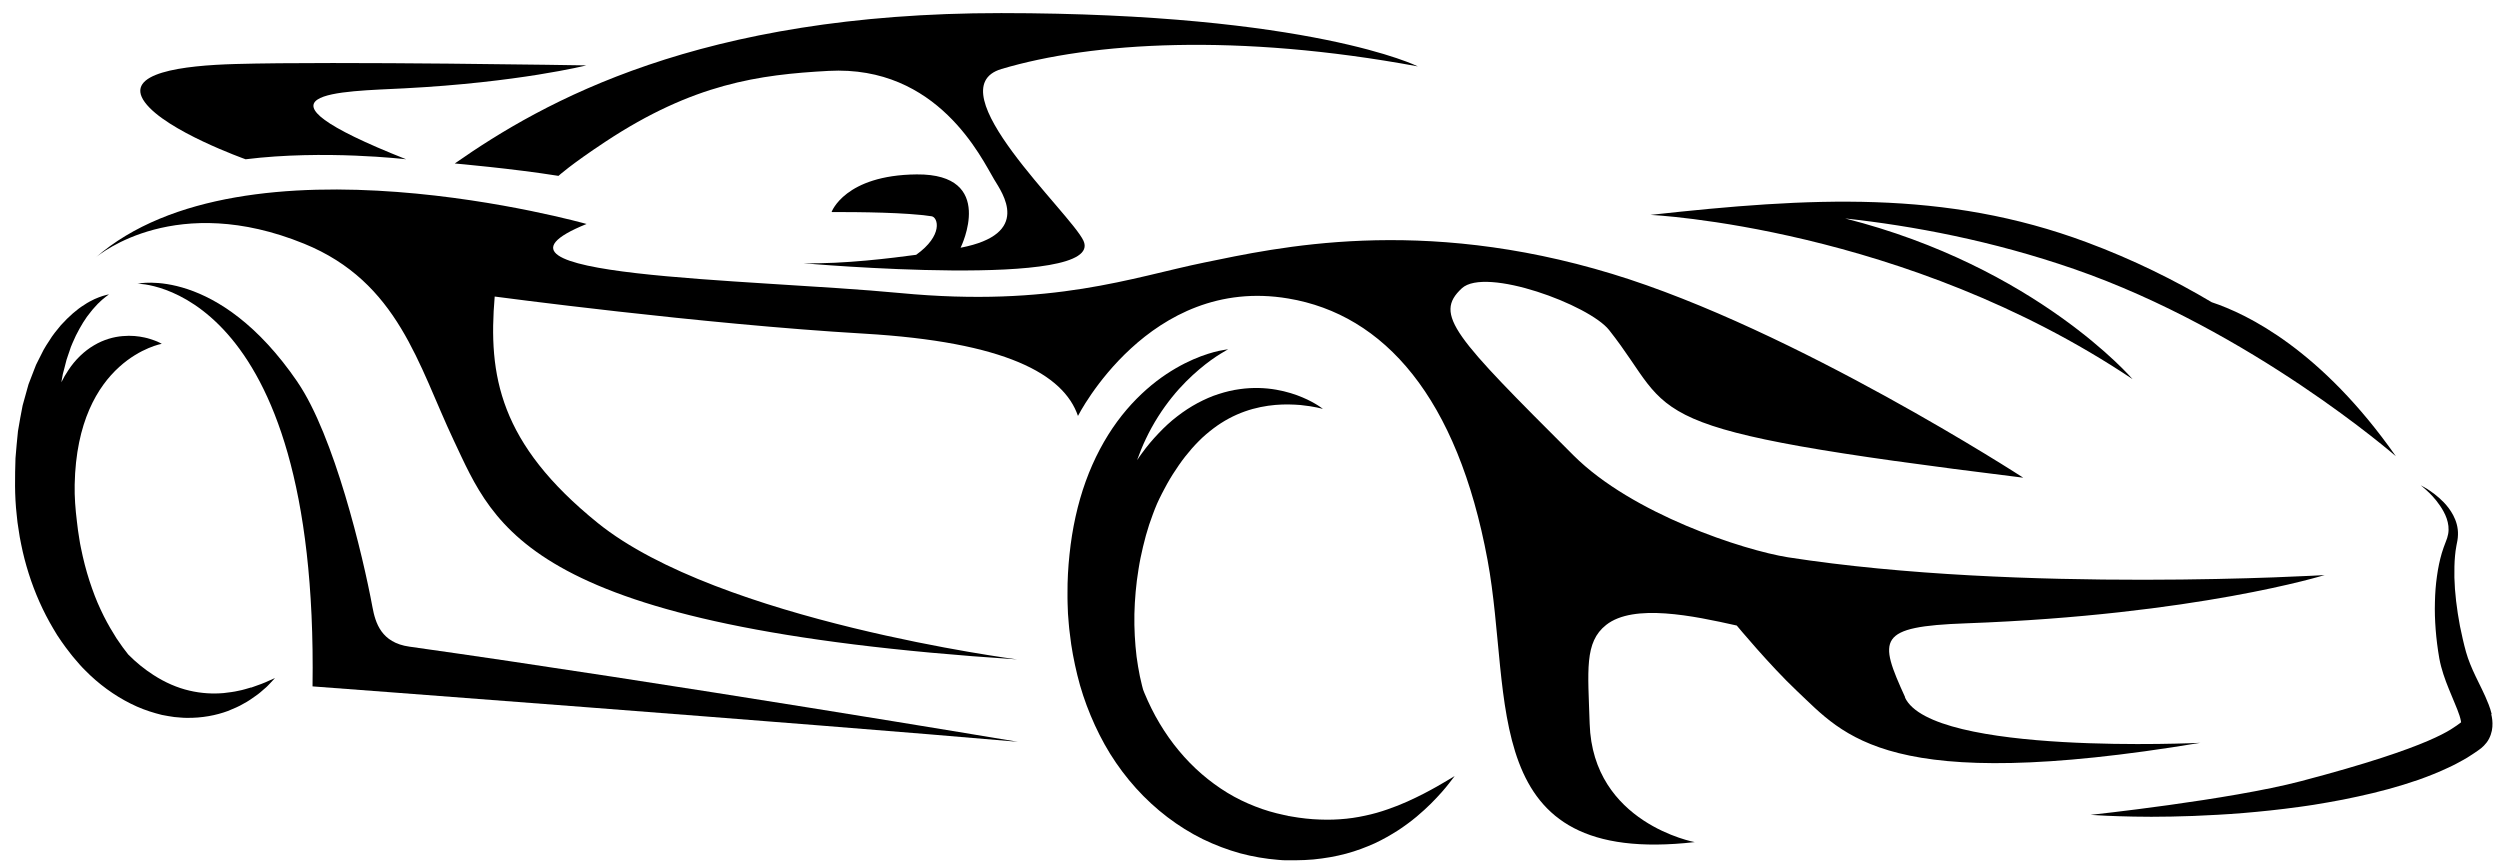 <svg width="139" height="48" viewBox="0 0 139 48" fill="none" xmlns="http://www.w3.org/2000/svg">
<path d="M79.16 44.127C78.609 44.408 77.935 44.734 77.15 45C76.757 45.138 76.338 45.26 75.894 45.352C75.451 45.449 74.986 45.52 74.496 45.551C74.012 45.587 73.507 45.581 72.986 45.546C72.726 45.525 72.461 45.5 72.19 45.459C72.058 45.439 71.92 45.413 71.782 45.393L71.67 45.372H71.639C71.639 45.372 71.654 45.372 71.639 45.367H71.629L71.578 45.352L71.379 45.311C70.848 45.199 70.313 45.046 69.787 44.837C69.261 44.632 68.741 44.382 68.246 44.081C67.251 43.474 66.328 42.683 65.547 41.739C65.154 41.27 64.797 40.76 64.476 40.224C64.154 39.688 63.874 39.117 63.629 38.53C63.603 38.469 63.583 38.408 63.557 38.346C63.537 38.27 63.516 38.193 63.496 38.117C63.409 37.78 63.338 37.428 63.277 37.061C63.215 36.698 63.164 36.321 63.134 35.933C63.103 35.545 63.078 35.153 63.072 34.749C63.057 33.943 63.108 33.112 63.21 32.275C63.236 32.066 63.266 31.856 63.302 31.647C63.333 31.438 63.373 31.229 63.414 31.02C63.496 30.601 63.603 30.188 63.71 29.78C63.822 29.372 63.955 28.968 64.103 28.581C64.175 28.387 64.251 28.193 64.333 28.004C64.374 27.912 64.419 27.815 64.46 27.729C64.481 27.683 64.496 27.647 64.527 27.596L64.603 27.443L64.746 27.172C64.792 27.081 64.848 26.989 64.894 26.897C64.996 26.718 65.098 26.54 65.21 26.366C65.43 26.024 65.654 25.693 65.894 25.387C66.134 25.081 66.384 24.795 66.649 24.53C66.909 24.264 67.185 24.035 67.466 23.82C68.027 23.397 68.619 23.086 69.21 22.877C69.802 22.667 70.384 22.56 70.909 22.514C71.44 22.468 71.915 22.489 72.308 22.519C72.7 22.56 73.012 22.611 73.226 22.657C73.44 22.703 73.552 22.734 73.552 22.734C73.552 22.734 73.461 22.657 73.277 22.54C73.088 22.422 72.808 22.259 72.42 22.096C72.037 21.933 71.542 21.769 70.956 21.667C70.369 21.565 69.675 21.529 68.92 21.637C68.542 21.688 68.154 21.779 67.761 21.907C67.364 22.029 66.971 22.208 66.583 22.412C66.195 22.621 65.812 22.871 65.45 23.152C65.083 23.433 64.741 23.749 64.414 24.096C64.088 24.438 63.777 24.805 63.496 25.193C63.399 25.32 63.312 25.453 63.221 25.586C63.368 25.178 63.527 24.785 63.705 24.412C64.129 23.514 64.639 22.739 65.159 22.091C65.68 21.443 66.21 20.933 66.68 20.535C67.149 20.137 67.552 19.861 67.838 19.683C68.124 19.504 68.287 19.422 68.287 19.422C68.287 19.422 68.103 19.438 67.767 19.509C67.43 19.585 66.94 19.723 66.343 19.983C65.746 20.244 65.037 20.631 64.302 21.193C63.567 21.759 62.802 22.504 62.113 23.443C61.425 24.382 60.822 25.504 60.368 26.759C59.914 28.014 59.613 29.392 59.465 30.821C59.389 31.535 59.348 32.265 59.353 32.989V33.249C59.353 33.341 59.353 33.438 59.358 33.535C59.363 33.729 59.373 33.923 59.379 34.117C59.389 34.306 59.404 34.494 59.424 34.683L59.45 34.969L59.486 35.255C59.567 36.015 59.715 36.775 59.899 37.535C60.083 38.295 60.333 39.045 60.639 39.78C60.945 40.515 61.302 41.229 61.725 41.913C62.149 42.592 62.629 43.234 63.164 43.826C64.231 45.01 65.506 45.979 66.869 46.653C67.552 46.985 68.256 47.25 68.955 47.444C69.659 47.633 70.364 47.75 71.052 47.806C71.139 47.811 71.226 47.816 71.308 47.826H71.369L71.415 47.831H71.445H71.558C71.726 47.831 71.889 47.831 72.052 47.831C72.379 47.831 72.706 47.811 73.022 47.786C73.66 47.724 74.272 47.617 74.843 47.464C75.415 47.311 75.945 47.107 76.425 46.893C76.91 46.668 77.338 46.418 77.731 46.168C78.119 45.913 78.466 45.653 78.767 45.403C79.068 45.148 79.333 44.908 79.563 44.678C80.022 44.219 80.349 43.837 80.558 43.566C80.665 43.433 80.742 43.326 80.798 43.255C80.849 43.183 80.879 43.148 80.879 43.148C80.879 43.148 80.721 43.239 80.43 43.418C80.139 43.592 79.711 43.842 79.16 44.127Z" fill="black"/>
<path d="M16.546 21.244C12.112 14.764 7.647 15.774 7.647 15.774C7.647 15.774 17.704 15.718 17.377 38.163C17.377 38.163 45.037 40.234 56.593 41.244C56.593 41.244 37.047 37.964 22.76 35.953C21.194 35.734 20.872 34.627 20.709 33.759C20.174 30.861 18.576 24.218 16.546 21.249V21.244Z" fill="black"/>
<path d="M31.051 9.779C31.051 9.779 31.704 9.172 33.658 7.881C38.551 4.646 42.204 4.151 46.062 3.942C52.154 3.61 54.582 8.82 55.276 9.978C55.735 10.743 57.389 13.009 53.409 13.774C53.434 13.723 55.419 9.662 50.97 9.697C46.965 9.733 46.235 11.789 46.235 11.789C47.842 11.789 50.373 11.81 51.796 12.024C52.159 12.08 52.45 13.09 50.939 14.167C49.602 14.345 46.944 14.687 44.658 14.636C44.658 14.636 61.496 16.121 60.241 13.386C59.531 11.85 51.955 4.947 55.684 3.835C60.73 2.335 68.797 1.835 78.833 3.692C78.843 3.692 72.925 0.738 55.669 0.728C38.893 0.722 30.214 5.646 25.285 9.09C25.285 9.09 28.505 9.371 31.056 9.779H31.051Z" fill="black"/>
<path d="M105.927 38.77C104.442 35.515 104.345 34.836 109.31 34.657C122.111 34.193 129.249 31.974 129.249 31.974C129.249 31.974 112.361 32.999 99.401 30.984C96.957 30.591 90.758 28.586 87.487 25.32C80.865 18.703 79.691 17.499 81.278 16.029C82.589 14.82 88.36 16.948 89.467 18.351C93.35 23.259 90.39 23.831 112.493 26.56C112.493 26.56 99.799 18.32 89.635 15.228C78.91 11.963 70.951 13.779 66.966 14.595C62.986 15.407 58.527 17.101 50.057 16.294C41.587 15.488 25.245 15.437 32.613 12.453C32.613 12.453 13.622 7.08 5.311 14.325C5.591 14.09 9.826 10.667 16.908 13.55C22.153 15.682 23.255 20.31 25.225 24.479C27.531 29.351 29.286 34.887 56.552 36.663C56.552 36.663 39.98 34.52 33.24 29.081C27.755 24.652 27.133 20.871 27.505 16.488C27.505 16.488 39.001 18.024 48.032 18.55C55.899 19.009 59.139 20.8 59.935 23.126C59.935 23.126 63.895 15.294 71.624 16.596C76.961 17.488 81.033 22.101 82.707 31.132C84.14 38.852 82.079 48.204 94.227 46.821C94.227 46.821 88.554 45.785 88.385 40.234C88.293 37.285 88.079 35.709 89.304 34.744C90.834 33.54 94.151 34.239 96.564 34.78C96.564 34.78 98.406 36.999 99.906 38.413C102.549 40.898 104.901 44.199 122.336 41.301C122.336 41.301 107.401 42.025 105.911 38.77H105.927Z" fill="black"/>
<path d="M138.535 39.698C138.489 39.505 138.433 39.336 138.372 39.178C138.132 38.561 137.872 38.086 137.648 37.612C137.423 37.142 137.234 36.688 137.112 36.254C136.979 35.78 136.872 35.285 136.775 34.816C136.596 33.867 136.484 32.948 136.464 32.106C136.459 31.688 136.464 31.28 136.5 30.902C136.52 30.718 136.535 30.545 136.576 30.346C136.591 30.249 136.607 30.167 136.632 30.055C136.647 29.948 136.663 29.846 136.663 29.739C136.678 29.32 136.556 28.948 136.403 28.657C136.249 28.361 136.061 28.127 135.882 27.938C135.515 27.56 135.183 27.336 134.954 27.188C134.724 27.045 134.591 26.984 134.591 26.984C134.591 26.984 134.709 27.07 134.908 27.254C135.107 27.433 135.392 27.713 135.668 28.121C135.806 28.326 135.943 28.56 136.035 28.826C136.127 29.096 136.173 29.392 136.117 29.693C136.091 29.841 136.045 29.979 135.969 30.167C135.897 30.336 135.831 30.545 135.765 30.749C135.647 31.152 135.556 31.586 135.494 32.045C135.428 32.504 135.392 32.979 135.382 33.474C135.367 33.969 135.382 34.479 135.423 35.004C135.464 35.53 135.53 36.06 135.627 36.617C135.739 37.214 135.938 37.77 136.153 38.3C136.26 38.566 136.367 38.826 136.474 39.076C136.581 39.326 136.678 39.571 136.75 39.79C136.785 39.897 136.811 40.005 136.826 40.086C136.831 40.117 136.836 40.142 136.836 40.168H136.826L136.739 40.234C136.341 40.499 135.372 41.479 127.933 43.433C123.948 44.479 116.233 45.306 116.233 45.306C116.233 45.306 116.376 45.316 116.647 45.331C116.912 45.342 117.31 45.372 117.81 45.382C118.31 45.398 118.917 45.413 119.616 45.413C120.31 45.413 121.101 45.398 121.958 45.367C122.815 45.331 123.744 45.285 124.729 45.204C125.708 45.122 126.744 45.015 127.815 44.867C128.081 44.826 128.351 44.796 128.622 44.75C128.892 44.704 129.168 44.658 129.438 44.612C129.989 44.515 130.54 44.413 131.101 44.285C132.219 44.045 133.346 43.745 134.469 43.357C135.025 43.158 135.586 42.938 136.132 42.678C136.27 42.617 136.408 42.545 136.54 42.479C136.673 42.408 136.811 42.336 136.943 42.26C137.076 42.183 137.214 42.107 137.341 42.02C137.469 41.943 137.627 41.831 137.739 41.755L137.826 41.693L137.867 41.663L137.908 41.632L137.949 41.602C138.056 41.515 138.163 41.408 138.26 41.28C138.454 41.025 138.561 40.683 138.576 40.413C138.597 40.132 138.561 39.908 138.515 39.714L138.535 39.698ZM136.852 40.234C136.852 40.234 136.852 40.229 136.852 40.209C136.852 40.224 136.852 40.229 136.852 40.234Z" fill="black"/>
<path d="M13.652 8.856C18.025 8.315 22.581 8.856 22.581 8.856C13.06 5.08 18.989 5.095 22.479 4.912C28.821 4.585 32.602 3.636 32.602 3.636C32.602 3.636 18.668 3.401 13.086 3.559C10.167 3.641 6.846 4.044 8.055 5.687C9.229 7.284 13.657 8.856 13.657 8.856H13.652Z" fill="black"/>
<path d="M91.753 11.947C91.753 11.947 105.912 12.6 118.57 21.08C118.57 21.08 113.218 14.835 102.59 12.146C106.34 12.555 110.754 13.376 115.32 14.958C125.183 18.371 133.209 25.366 133.209 25.366C129.066 19.458 124.958 17.463 122.974 16.805C120.948 15.601 118.621 14.437 116.014 13.468C108.136 10.534 100.656 10.973 91.773 11.947C91.824 11.942 91.763 11.947 91.763 11.947H91.753Z" fill="black"/>
<path d="M13.954 38.224C13.739 38.285 13.51 38.362 13.255 38.408C13.005 38.469 12.724 38.499 12.433 38.535C11.846 38.586 11.198 38.556 10.53 38.398C9.862 38.244 9.178 37.949 8.525 37.525C8.04 37.214 7.566 36.831 7.127 36.387C6.933 36.147 6.714 35.846 6.479 35.494C6.249 35.132 6.004 34.719 5.77 34.255C5.652 34.02 5.54 33.775 5.428 33.52C5.321 33.265 5.213 32.994 5.117 32.714C4.918 32.157 4.744 31.561 4.601 30.933C4.565 30.78 4.53 30.617 4.499 30.458C4.463 30.3 4.438 30.137 4.412 29.974C4.356 29.647 4.31 29.316 4.275 28.984C4.193 28.315 4.137 27.627 4.152 26.943C4.29 19.948 8.994 19.116 8.994 19.116C8.994 19.116 8.805 19.004 8.581 18.927C8.433 18.876 8.254 18.81 8.03 18.764C7.703 18.693 7.295 18.642 6.81 18.688C6.331 18.728 5.77 18.876 5.229 19.198C4.688 19.514 4.178 19.999 3.795 20.591C3.652 20.8 3.525 21.024 3.412 21.254C3.423 21.193 3.433 21.131 3.443 21.07C3.458 20.978 3.474 20.881 3.494 20.795C3.52 20.708 3.54 20.616 3.565 20.529C3.611 20.351 3.652 20.177 3.698 20.009C3.749 19.841 3.81 19.688 3.861 19.529C3.953 19.208 4.101 18.932 4.219 18.657C4.484 18.131 4.759 17.677 5.045 17.34C5.178 17.162 5.321 17.029 5.433 16.897C5.494 16.835 5.555 16.784 5.606 16.733C5.662 16.682 5.708 16.636 5.759 16.601C5.805 16.56 5.846 16.529 5.882 16.499C5.918 16.473 5.953 16.448 5.979 16.427C6.03 16.392 6.06 16.371 6.06 16.371C6.06 16.371 6.03 16.371 5.963 16.386C5.933 16.392 5.892 16.402 5.846 16.417C5.8 16.427 5.749 16.442 5.688 16.463C5.566 16.499 5.423 16.56 5.254 16.631C5.091 16.713 4.892 16.805 4.698 16.942C4.285 17.193 3.841 17.58 3.382 18.085C3.167 18.346 2.928 18.626 2.734 18.953C2.632 19.111 2.519 19.274 2.423 19.453C2.331 19.631 2.239 19.815 2.147 19.999C2.101 20.096 2.05 20.188 2.004 20.285C1.963 20.381 1.928 20.483 1.887 20.585C1.81 20.79 1.729 20.994 1.647 21.208L1.586 21.366L1.54 21.529C1.509 21.637 1.479 21.749 1.448 21.861C1.387 22.086 1.326 22.31 1.259 22.54C1.162 22.999 1.086 23.479 0.999 23.973C0.943 24.463 0.907 24.963 0.861 25.479C0.831 26.494 0.805 27.55 0.928 28.622C0.943 28.759 0.958 28.902 0.973 29.045C0.989 29.183 1.014 29.316 1.035 29.453C1.076 29.724 1.116 29.999 1.178 30.27C1.285 30.81 1.428 31.356 1.596 31.887C1.933 32.953 2.392 33.994 2.963 34.953C3.035 35.071 3.106 35.193 3.178 35.311C3.259 35.428 3.336 35.54 3.412 35.658C3.565 35.887 3.739 36.107 3.907 36.326C4.071 36.545 4.264 36.749 4.438 36.959C4.616 37.163 4.821 37.352 5.009 37.54C5.795 38.28 6.693 38.877 7.612 39.285C8.071 39.489 8.545 39.637 9.004 39.75C9.239 39.801 9.469 39.831 9.693 39.867C9.923 39.882 10.142 39.913 10.362 39.913C11.239 39.928 12.025 39.77 12.673 39.53C12.989 39.398 13.285 39.28 13.535 39.127C13.795 38.994 14.01 38.836 14.204 38.699C14.249 38.663 14.3 38.632 14.347 38.596C14.387 38.561 14.433 38.525 14.474 38.494C14.551 38.423 14.627 38.362 14.698 38.3C14.841 38.188 14.943 38.066 15.03 37.979C15.198 37.795 15.29 37.699 15.29 37.699C15.29 37.699 15.168 37.749 14.943 37.852C14.724 37.959 14.387 38.086 13.969 38.229L13.954 38.224Z" fill="black"/>
</svg>
